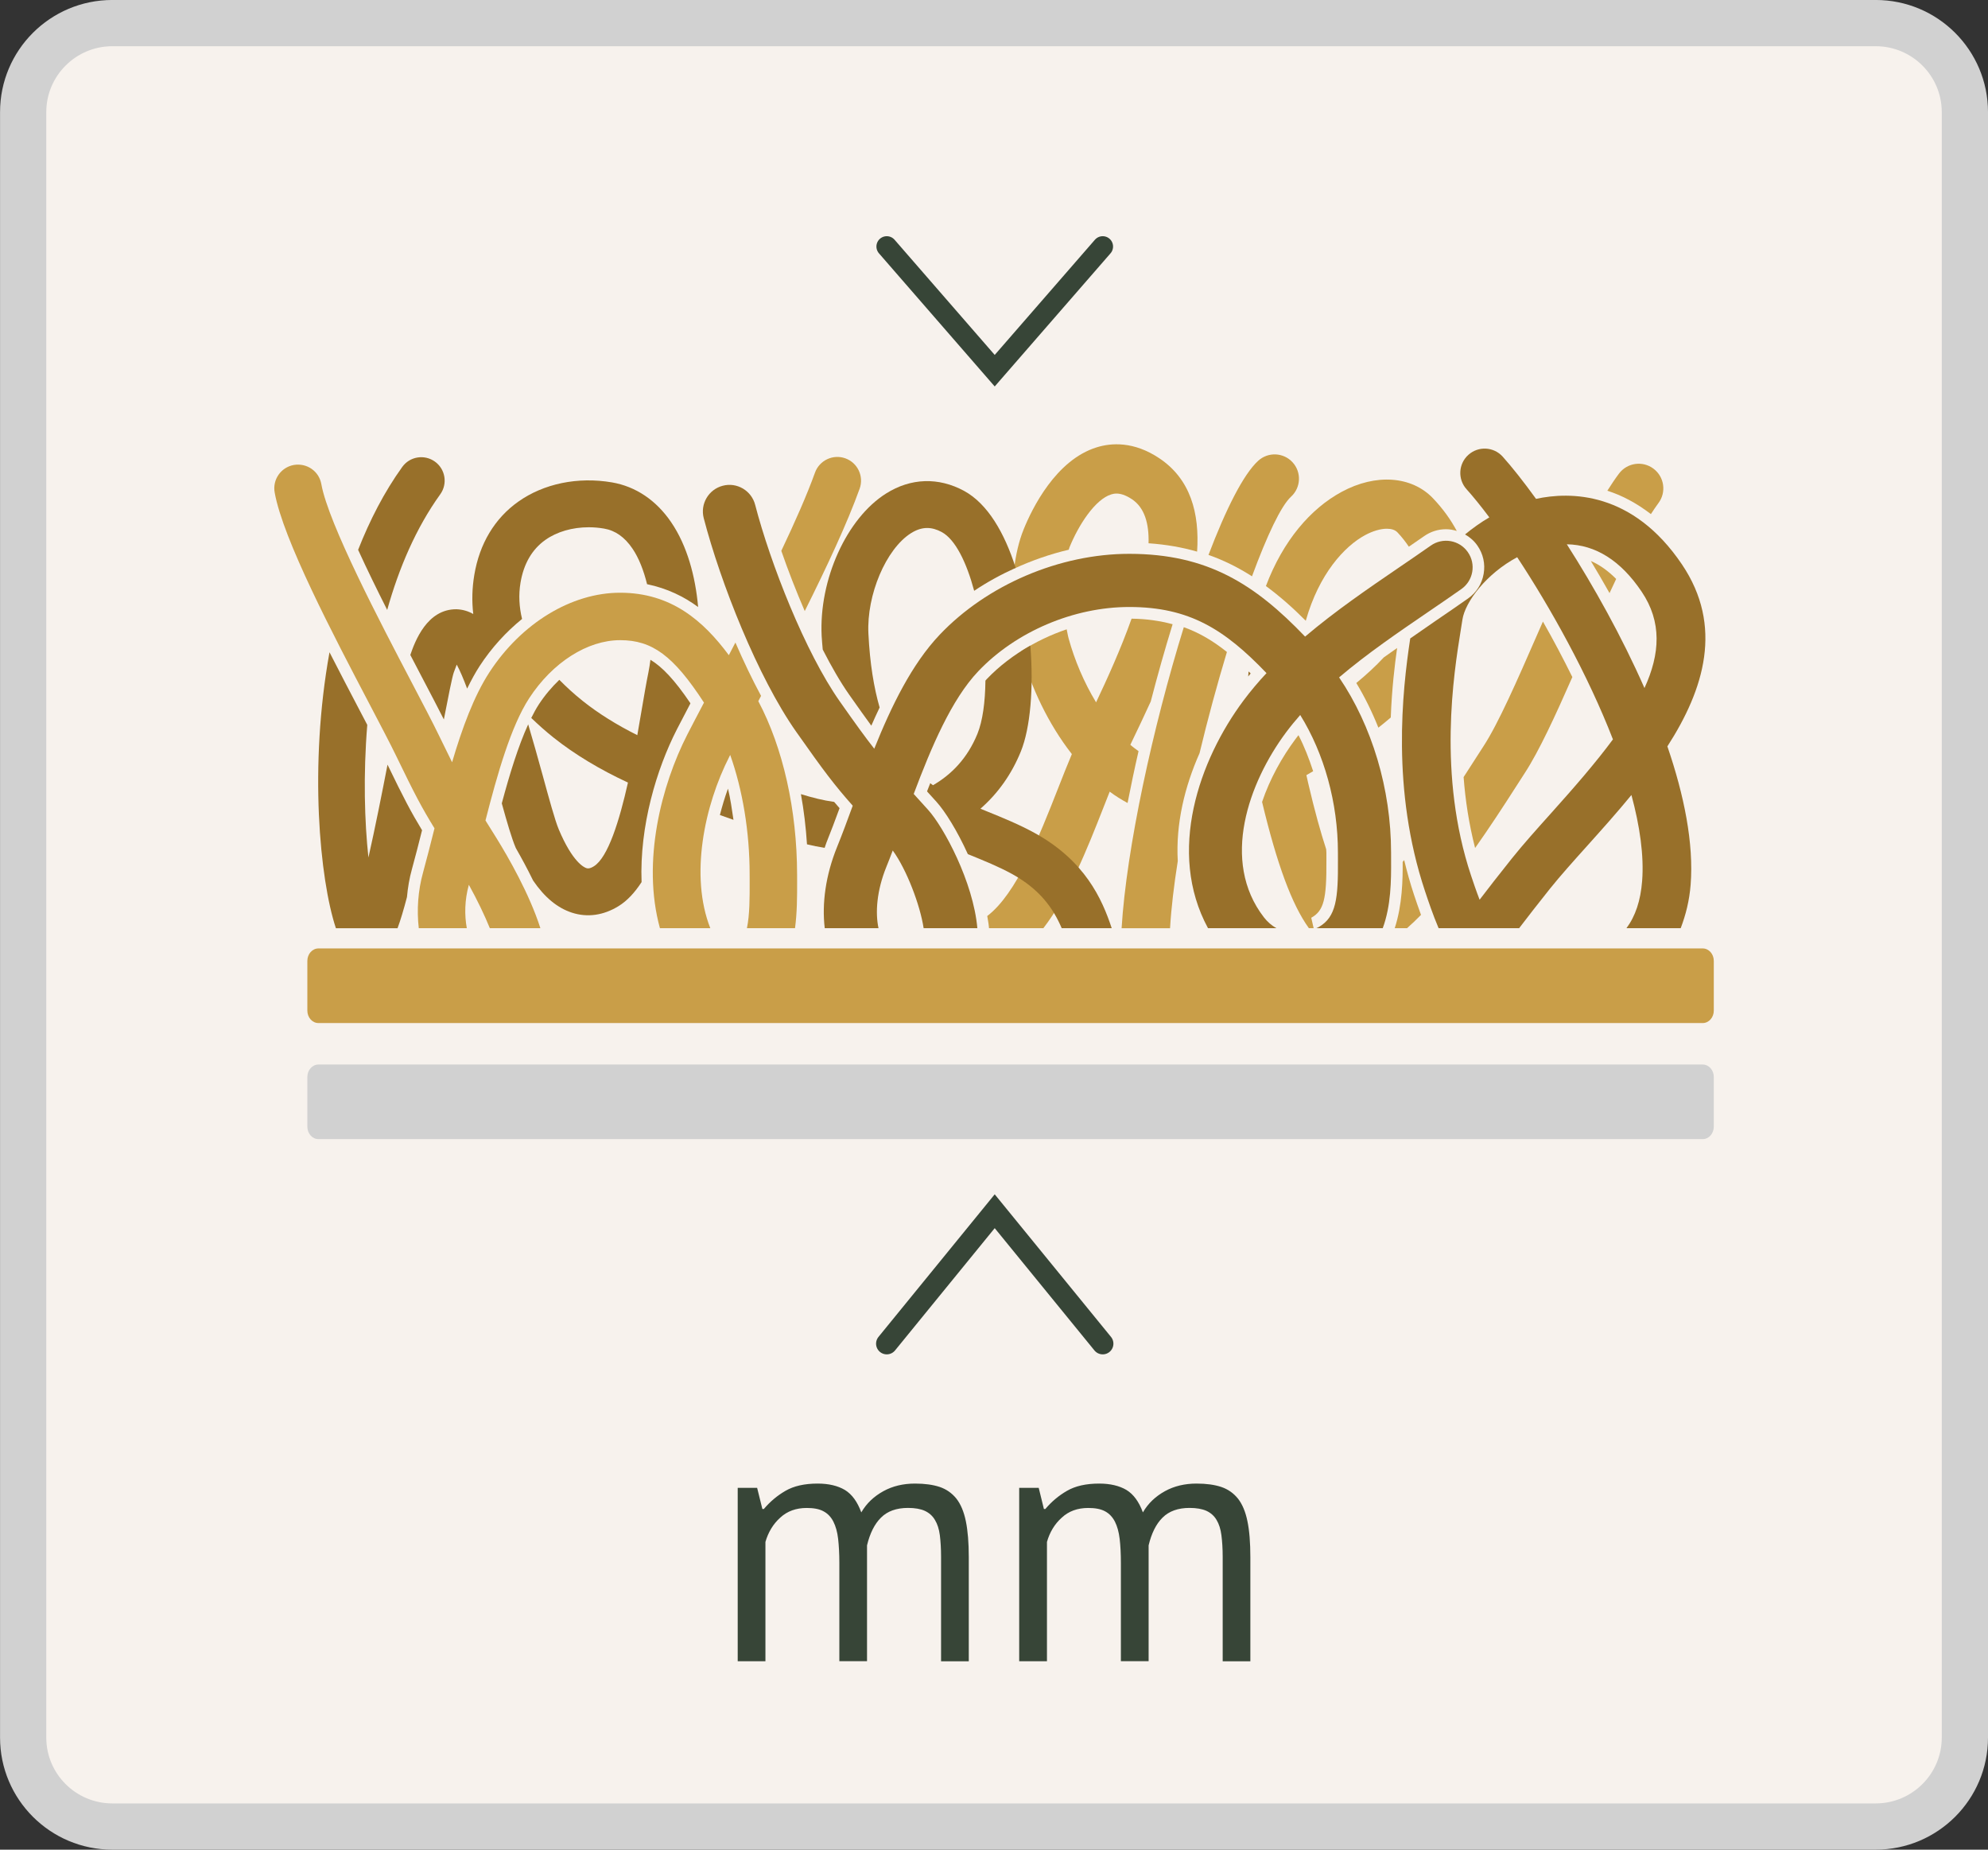 <?xml version="1.0" encoding="utf-8"?>
<!-- Generator: Adobe Illustrator 16.0.0, SVG Export Plug-In . SVG Version: 6.00 Build 0)  -->
<!DOCTYPE svg PUBLIC "-//W3C//DTD SVG 1.1//EN" "http://www.w3.org/Graphics/SVG/1.1/DTD/svg11.dtd">
<svg version="1.1" id="Layer_1" xmlns="http://www.w3.org/2000/svg" xmlns:xlink="http://www.w3.org/1999/xlink" x="0px" y="0px"
	 width="86px" height="80px" viewBox="0 0 86 80" enable-background="new 0 0 86 80" xml:space="preserve">
<rect x="0" y="0" width="86" height="80" fill="#333333" stroke="none"/>
<g>
	<g>
		<path fill="#F7F2ED" d="M4.861,79.665c-2.13,0-3.859-1.728-3.859-3.848V5.512c0-2.121,1.729-3.851,3.859-3.851H81.14
			c2.131,0,3.86,1.729,3.86,3.851v70.306c0,2.12-1.729,3.848-3.858,3.848H4.861z"/>
		<path fill="#D1D1D1" d="M81.142,1.999c1.576,0,2.858,1.277,2.858,2.85v70.303c0,1.57-1.282,2.848-2.858,2.848H4.861
			c-1.578,0-2.859-1.276-2.859-2.848V4.849c0-1.572,1.281-2.85,2.859-2.85H81.142 M81.142-0.001H4.861
			c-2.686,0-4.859,2.172-4.859,4.85v70.303C0.002,77.827,2.177,80,4.861,80H81.14c2.687,0,4.86-2.173,4.86-4.849V4.849
			C86,2.171,83.826-0.001,81.142-0.001L81.142-0.001z"/>
	</g>
</g>
<g>
	<g>
		<path fill="#C99E48" d="M74.138,43.71c0,0.297-0.215,0.538-0.479,0.538H13.775c-0.265,0-0.479-0.241-0.479-0.538v-2.151
			c0-0.297,0.215-0.538,0.479-0.538h59.884c0.264,0,0.479,0.241,0.479,0.538V43.71z"/>
		<path fill="#D1D1D1" d="M74.138,48.73c0,0.297-0.215,0.538-0.479,0.538H13.775c-0.265,0-0.479-0.241-0.479-0.538v-2.152
			c0-0.295,0.215-0.536,0.479-0.536h59.884c0.264,0,0.479,0.241,0.479,0.536V48.73z"/>
	</g>
	<g>
		<path fill="#98702A" d="M34.446,31.654c1.213,1.724,1.657,2.306,2.443,3.193c-0.231,0.633-0.455,1.237-0.678,1.787
			c-0.494,1.219-0.66,2.439-0.533,3.511h2.326c-0.143-0.665-0.081-1.612,0.338-2.648c0.093-0.229,0.186-0.466,0.278-0.712
			c0.597,0.816,1.187,2.363,1.336,3.36h2.324c-0.175-1.995-1.449-4.366-2.133-5.122l-0.62-0.684c0.758-2.016,1.63-4.081,2.792-5.306
			c1.63-1.716,4.131-2.78,6.53-2.78c0.003,0,0.007,0,0.01,0c2.589,0.003,4.116,0.965,5.93,2.86
			c-0.353,0.378-0.686,0.771-0.992,1.181c-1.918,2.57-3.329,6.551-1.539,9.851h2.959c-0.201-0.114-0.385-0.269-0.539-0.468
			c-1.885-2.435-0.66-5.835,0.961-8.007c0.19-0.255,0.395-0.504,0.608-0.746c1.037,1.671,1.631,3.796,1.631,5.948l0.001,0.338
			c0.01,1.631-0.069,2.447-0.824,2.882c-0.037,0.021-0.074,0.034-0.112,0.053h2.874c0.359-0.978,0.366-2.054,0.361-2.947
			l-0.001-0.325c0-2.746-0.824-5.478-2.248-7.575c1.204-1.023,2.56-1.948,3.889-2.855c0.479-0.326,0.947-0.646,1.399-0.965
			c0.52-0.365,0.645-1.083,0.278-1.602c-0.364-0.519-1.081-0.644-1.601-0.278c-0.443,0.312-0.904,0.626-1.373,0.946
			c-1.326,0.905-2.753,1.879-4.063,2.99c-2.177-2.273-4.227-3.575-7.596-3.58c-0.004,0-0.008,0-0.012,0
			c-3.009,0-6.149,1.339-8.198,3.497c-1.207,1.271-2.089,3.082-2.832,4.932c-0.387-0.491-0.808-1.074-1.495-2.051
			c-1.491-2.12-2.998-5.961-3.658-8.5c-0.16-0.614-0.79-0.985-1.401-0.823c-0.614,0.16-0.983,0.788-0.823,1.402
			C31.173,25.213,32.781,29.289,34.446,31.654z"/>
	</g>
	<path fill="#98702A" d="M54.104,29.127c-0.03-0.031-0.06-0.057-0.091-0.086c-0.004,0.073-0.012,0.143-0.016,0.217
		C54.034,29.214,54.065,29.17,54.104,29.127z"/>
	<path fill="#C99E48" d="M57.38,37.214l-0.001-0.34c0-0.048-0.008-0.095-0.009-0.142c-0.235-0.723-0.496-1.648-0.777-2.854
		c-0.027-0.118-0.054-0.235-0.079-0.352c0.097-0.055,0.194-0.115,0.292-0.171c-0.177-0.54-0.379-1.067-0.635-1.558
		c-0.044,0.057-0.088,0.113-0.131,0.171c-0.581,0.778-1.108,1.724-1.443,2.717c0.646,2.698,1.288,4.438,2.024,5.459h0.207
		l-0.104-0.45C57.271,39.391,57.39,38.889,57.38,37.214z"/>
	<path fill="#C99E48" d="M48.778,34.73c0.144-0.731,0.299-1.478,0.475-2.241c-0.119-0.09-0.24-0.173-0.355-0.276l0.083-0.174
		c0.244-0.506,0.521-1.089,0.8-1.7c0.291-1.12,0.607-2.244,0.946-3.341c-0.534-0.141-1.109-0.233-1.776-0.24
		c-0.462,1.305-1.057,2.611-1.535,3.619c-0.519-0.857-0.929-1.82-1.188-2.765c-0.038-0.137-0.053-0.261-0.084-0.393
		c-0.696,0.235-1.361,0.555-1.973,0.948c0.001,0.003,0.001,0.006,0.002,0.009c0.426,1.548,1.18,3.142,2.195,4.439
		c-0.199,0.471-0.399,0.98-0.607,1.51c-0.803,2.044-1.78,4.522-3.053,5.494c0.026,0.161,0.059,0.324,0.072,0.482l0.004,0.044h2.352
		c1.104-1.435,1.89-3.413,2.607-5.241c0.089-0.227,0.176-0.447,0.262-0.664C48.252,34.426,48.513,34.586,48.778,34.73z"/>
	<path fill="#C99E48" d="M46.233,23.776c0.012-0.028,0.015-0.06,0.026-0.087c0.403-0.995,1.12-2.093,1.813-2.306
		c0.062-0.019,0.136-0.036,0.227-0.036c0.164,0,0.381,0.054,0.667,0.244c0.55,0.366,0.744,1.055,0.72,1.906
		c0.762,0.053,1.457,0.176,2.1,0.361c0.112-1.668-0.287-3.14-1.638-4.04c-1.106-0.739-2.081-0.664-2.701-0.472
		c-1.777,0.547-2.803,2.658-3.161,3.541c-0.22,0.542-0.341,1.116-0.416,1.707C44.629,24.244,45.423,23.967,46.233,23.776z"/>
	<path fill="#C99E48" d="M56.487,26.849c0.576-2.036,1.676-3.223,2.565-3.703c0.341-0.184,0.676-0.278,0.944-0.278
		c0.196,0,0.356,0.051,0.455,0.155c0.197,0.207,0.355,0.414,0.495,0.622c0.22-0.151,0.448-0.305,0.66-0.455
		c0.28-0.197,0.607-0.301,0.949-0.301c0.16,0,0.314,0.03,0.465,0.075c-0.259-0.486-0.597-0.958-1.026-1.409
		c-0.924-0.971-2.477-1.081-3.954-0.282c-1.345,0.726-2.538,2.115-3.277,4.074C55.361,25.787,55.93,26.288,56.487,26.849z"/>
	<path fill="#98702A" d="M36.735,30.045c0.409,0.58,0.71,1.003,0.958,1.341c0.11-0.257,0.235-0.522,0.359-0.786
		c-0.247-0.861-0.421-1.895-0.485-3.194c-0.083-1.675,0.762-3.666,1.844-4.347c0.236-0.148,0.466-0.223,0.697-0.223
		c0.206,0,0.414,0.059,0.631,0.176c0.591,0.321,1.073,1.313,1.403,2.541c0.564-0.38,1.169-0.708,1.795-0.992
		c-0.479-1.51-1.211-2.775-2.232-3.33c-1.105-0.599-2.304-0.561-3.373,0.113c-1.71,1.076-2.908,3.725-2.788,6.161
		c0.01,0.208,0.032,0.392,0.047,0.589C35.964,28.825,36.35,29.496,36.735,30.045z"/>
	<path fill="#98702A" d="M44.754,36.025c-0.681-0.374-1.383-0.658-2.063-0.934c-0.093-0.038-0.186-0.076-0.278-0.113
		c0.755-0.658,1.347-1.488,1.748-2.475c0.413-1.016,0.559-2.756,0.411-4.582c-0.704,0.4-1.35,0.888-1.89,1.456
		c-0.018,0.019-0.035,0.042-0.053,0.062c-0.01,0.916-0.117,1.738-0.346,2.3c-0.435,1.066-1.132,1.768-1.923,2.223
		c-0.041-0.027-0.078-0.061-0.118-0.088c-0.046,0.118-0.094,0.236-0.139,0.355l0.414,0.457c0.362,0.4,0.893,1.244,1.352,2.257
		c0.02,0.008,0.041,0.017,0.061,0.024c0.653,0.266,1.271,0.516,1.847,0.832c1.222,0.672,1.793,1.507,2.151,2.345h2.164
		C47.672,38.87,46.929,37.221,44.754,36.025z"/>
	<g>
		<path fill="#C99E48" d="M65.577,34.031l0.371-0.576c0.629-0.961,1.33-2.488,2.071-4.171c-0.394-0.797-0.816-1.6-1.273-2.401
			c-0.083,0.19-0.166,0.379-0.249,0.569c-0.863,1.976-1.679,3.842-2.33,4.836l-0.385,0.597c-0.123,0.192-0.284,0.444-0.467,0.725
			c0.074,0.988,0.229,2.022,0.497,3.067C64.405,35.838,64.995,34.941,65.577,34.031z"/>
		<path fill="#C99E48" d="M68.819,24.264c0.255,0.42,0.529,0.893,0.809,1.388c0.096-0.208,0.191-0.41,0.287-0.612
			C69.57,24.695,69.206,24.429,68.819,24.264z"/>
		<path fill="#C99E48" d="M61.168,38.695c-0.167-0.502-0.304-1.002-0.424-1.497c-0.022,0.026-0.044,0.055-0.065,0.081
			c0.004,0.762-0.012,1.85-0.344,2.866h0.533c0.2-0.176,0.401-0.368,0.604-0.575C61.352,39.242,61.25,38.94,61.168,38.695z"/>
		<path fill="#C99E48" d="M71.417,22.236c0.109-0.168,0.219-0.333,0.325-0.475c0.353-0.471,0.257-1.138-0.214-1.491
			c-0.47-0.353-1.137-0.257-1.491,0.213c-0.168,0.224-0.336,0.476-0.504,0.742C70.144,21.419,70.782,21.746,71.417,22.236z"/>
	</g>
	<path fill="#98702A" d="M72.763,24.415c-2.144-3.181-4.853-3.155-6.315-2.839c-0.546-0.755-1.04-1.377-1.442-1.825
		c-0.39-0.434-1.055-0.466-1.486-0.078c-0.432,0.389-0.467,1.054-0.078,1.486c0.291,0.323,0.624,0.734,0.986,1.218
		c-0.371,0.216-0.722,0.467-1.051,0.737c0.205,0.118,0.39,0.275,0.529,0.475c0.254,0.359,0.352,0.796,0.276,1.23
		c-0.075,0.435-0.315,0.813-0.677,1.067c-0.453,0.319-0.924,0.641-1.405,0.969c-0.363,0.248-0.729,0.504-1.094,0.758
		c-0.347,2.285-0.82,6.554,0.637,10.924c0.145,0.434,0.334,1.002,0.59,1.608h3.484c0.367-0.479,0.789-1.027,1.327-1.7
		c0.455-0.568,1.025-1.203,1.629-1.875c0.611-0.681,1.269-1.414,1.902-2.186c0.364,1.348,0.547,2.619,0.463,3.716
		c-0.066,0.853-0.291,1.525-0.679,2.045h2.347c0.217-0.569,0.376-1.187,0.43-1.883c0.139-1.785-0.28-3.863-1.006-5.981
		C73.725,29.809,74.558,27.079,72.763,24.415z M67.106,35.164c-0.624,0.695-1.213,1.352-1.705,1.967
		c-0.561,0.7-1.014,1.287-1.394,1.783c-0.155-0.402-0.277-0.768-0.369-1.042c-1.454-4.364-0.748-8.744-0.447-10.615l0.072-0.453
		c0.116-0.774,1.037-1.993,2.37-2.704c1.446,2.194,3.055,5.078,4.142,7.879C69.029,32.988,68.109,34.047,67.106,35.164z
		 M71.139,29.759c-0.986-2.242-2.206-4.416-3.359-6.218c1.247,0.021,2.333,0.707,3.237,2.05
		C71.897,26.897,71.82,28.275,71.139,29.759z"/>
	<g>
		<path fill="#C99E48" d="M34.813,26.429c0.947-1.895,1.835-3.792,2.375-5.293c0.191-0.533-0.085-1.121-0.619-1.313
			c-0.531-0.191-1.121,0.086-1.313,0.619c-0.347,0.964-0.869,2.145-1.457,3.382C34.093,24.674,34.439,25.563,34.813,26.429z"/>
		<path fill="#C99E48" d="M32.804,30.326c0.039-0.074,0.08-0.154,0.119-0.229c-0.389-0.724-0.761-1.503-1.11-2.306
			c-0.095,0.183-0.191,0.369-0.284,0.546c-1.111-1.497-2.501-2.697-4.695-2.701c-0.003,0-0.006,0-0.01,0
			c-2.103,0-4.269,1.317-5.652,3.44c-0.667,1.023-1.181,2.419-1.615,3.892c-0.159-0.317-0.344-0.695-0.574-1.171
			c-0.26-0.539-0.681-1.341-1.173-2.28c-1.348-2.57-3.604-6.872-3.909-8.577c-0.099-0.557-0.621-0.925-1.19-0.83
			c-0.558,0.1-0.93,0.633-0.829,1.191c0.36,2.017,2.528,6.15,4.111,9.168c0.479,0.915,0.889,1.695,1.143,2.221
			c0.825,1.705,1.102,2.225,1.66,3.136c-0.004,0.015-0.008,0.029-0.011,0.044c-0.166,0.657-0.324,1.286-0.481,1.854
			c-0.225,0.808-0.278,1.639-0.188,2.421h2.078c-0.103-0.563-0.096-1.212,0.087-1.871c0.001-0.001,0.001-0.003,0.002-0.005
			c0.376,0.68,0.68,1.319,0.907,1.876h2.187c-0.476-1.487-1.389-3.071-1.898-3.894l-0.446-0.715
			c-0.011-0.018-0.021-0.034-0.031-0.051c0.51-1.992,1.097-4.068,1.892-5.289c1.01-1.547,2.517-2.508,3.934-2.508
			c0.002,0,0.004,0,0.006,0c1.382,0.002,2.298,0.67,3.62,2.701c-0.272,0.518-0.517,0.982-0.718,1.375
			c-1.126,2.197-1.979,5.508-1.188,8.38h2.179c-0.888-2.254-0.267-5.293,0.836-7.442c0.009-0.018,0.018-0.033,0.025-0.051
			c0.538,1.514,0.841,3.327,0.841,5.164l0.001,0.317c0.002,0.688,0.003,1.429-0.118,2.012h2.08c0.09-0.666,0.093-1.36,0.091-2.02
			l-0.001-0.31C34.477,35.023,33.872,32.34,32.804,30.326z"/>
	</g>
	<g>
		<path fill="#C99E48" d="M54.161,24.926c0.649-1.763,1.258-3.049,1.69-3.445c0.429-0.393,0.458-1.059,0.064-1.487
			c-0.392-0.428-1.057-0.457-1.486-0.065c-0.642,0.587-1.396,2.092-2.15,4.072C52.957,24.239,53.577,24.553,54.161,24.926z"/>
		<path fill="#C99E48" d="M51.892,32.576c0.358-1.495,0.765-2.988,1.184-4.377c-0.586-0.469-1.187-0.83-1.865-1.072
			c-1.34,4.325-2.482,9.576-2.691,13.019h2.096c0.051-0.869,0.168-1.854,0.334-2.903C50.858,35.635,51.248,34.025,51.892,32.576z"/>
	</g>
	<g>
		<path fill="#98702A" d="M17.75,28.327c0.175,0.336,0.341,0.652,0.49,0.938l0.063,0.12c0.349,0.666,0.658,1.256,0.898,1.732
			c0.186-0.963,0.357-1.824,0.428-2.029c0.047-0.134,0.09-0.248,0.129-0.343c0.145,0.266,0.297,0.629,0.45,1.038
			c0.176-0.36,0.355-0.691,0.543-0.979c0.518-0.794,1.145-1.475,1.833-2.034c-0.125-0.517-0.156-1.038-0.067-1.568
			c0.137-0.817,0.497-1.439,1.072-1.848c0.502-0.357,1.174-0.549,1.879-0.549c0.22,0,0.442,0.019,0.663,0.057
			c0.487,0.083,0.89,0.367,1.23,0.867c0.274,0.403,0.483,0.938,0.631,1.538c0.873,0.18,1.604,0.541,2.209,0.988
			c-0.119-1.327-0.472-2.648-1.166-3.667c-0.647-0.951-1.533-1.547-2.562-1.724c-1.479-0.252-2.955,0.053-4.059,0.838
			c-1.016,0.722-1.671,1.816-1.896,3.165c-0.096,0.572-0.11,1.135-0.045,1.69c-0.226-0.129-0.467-0.197-0.729-0.206
			C18.472,26.343,17.954,27.733,17.75,28.327z"/>
		<path fill="#98702A" d="M31.492,34.109c-0.135,0.367-0.249,0.751-0.35,1.141c0.192,0.065,0.391,0.136,0.588,0.209
			C31.663,35.002,31.597,34.543,31.492,34.109z"/>
		<path fill="#98702A" d="M16.75,26.38c0.507-1.808,1.244-3.54,2.295-5.001c0.327-0.455,0.224-1.087-0.231-1.414
			c-0.454-0.326-1.088-0.223-1.413,0.231c-0.784,1.09-1.406,2.308-1.909,3.585C15.873,24.616,16.312,25.513,16.75,26.38z"/>
		<path fill="#98702A" d="M17.82,37.591c0.144-0.518,0.287-1.087,0.438-1.683c-0.485-0.801-0.784-1.37-1.494-2.835
			c-0.241,1.245-0.539,2.743-0.826,4.015c-0.167-1.534-0.228-3.563-0.05-5.736c-0.102-0.195-0.208-0.398-0.319-0.609
			c-0.414-0.791-0.866-1.652-1.315-2.532c-0.891,4.915-0.424,9.826,0.277,11.936h2.666c0.128-0.341,0.262-0.791,0.408-1.347
			C17.642,38.389,17.711,37.982,17.82,37.591z"/>
		<path fill="#98702A" d="M36.085,34.683c-0.462-0.062-0.946-0.184-1.438-0.336c0.129,0.704,0.215,1.429,0.263,2.171
			c0.254,0.06,0.509,0.113,0.764,0.152c0.028-0.074,0.046-0.149,0.076-0.223c0.188-0.464,0.376-0.967,0.569-1.493
			C36.238,34.862,36.161,34.772,36.085,34.683z"/>
		<path fill="#98702A" d="M29.286,31.538c0.166-0.322,0.359-0.694,0.575-1.103c0.001-0.008,0.003-0.015,0.004-0.021
			c-0.682-1.011-1.218-1.57-1.727-1.878c-0.024,0.18-0.05,0.361-0.086,0.537c-0.095,0.461-0.193,1.043-0.304,1.691
			c-0.051,0.302-0.11,0.652-0.178,1.033c-0.879-0.439-1.684-0.939-2.359-1.478c-0.384-0.306-0.712-0.61-1.015-0.916
			c-0.322,0.309-0.625,0.663-0.889,1.067c-0.112,0.173-0.221,0.372-0.325,0.582c0.299,0.287,0.615,0.572,0.967,0.852
			c0.91,0.725,2.015,1.387,3.216,1.943c-0.369,1.646-0.862,3.242-1.475,3.621c-0.194,0.121-0.282,0.092-0.327,0.078
			c-0.094-0.031-0.595-0.254-1.193-1.678c-0.163-0.39-0.419-1.328-0.691-2.322c-0.224-0.818-0.43-1.543-0.63-2.217
			c-0.429,0.939-0.802,2.151-1.142,3.417c0.23,0.833,0.425,1.499,0.595,1.905c0.006,0.016,0.013,0.028,0.02,0.043
			c0.232,0.404,0.49,0.879,0.739,1.389c0.496,0.728,1.053,1.189,1.686,1.393c0.667,0.215,1.362,0.115,2.011-0.285
			c0.382-0.236,0.707-0.594,0.996-1.039C27.663,35.718,28.404,33.259,29.286,31.538z"/>
	</g>
	<path fill="#C99E48" d="M60.439,28.027c-0.191,0.138-0.387,0.268-0.577,0.407c-0.357,0.385-0.761,0.753-1.189,1.107
		c0.366,0.604,0.684,1.253,0.955,1.931c0.183-0.143,0.361-0.29,0.536-0.439C60.211,29.775,60.338,28.736,60.439,28.027z"/>
</g>
<g>
	<g enable-background="new    ">
		<path fill="#374537" d="M36.31,71.844V67.6c0-0.398-0.02-0.748-0.053-1.043s-0.104-0.543-0.203-0.74
			c-0.1-0.199-0.242-0.352-0.428-0.451c-0.186-0.102-0.428-0.145-0.729-0.145c-0.459,0-0.844,0.139-1.146,0.42
			c-0.305,0.275-0.518,0.629-0.639,1.049v5.16h-1.199v-7.5h0.84l0.227,0.916h0.063c0.271-0.32,0.582-0.582,0.938-0.787
			c0.354-0.205,0.814-0.313,1.389-0.313c0.48,0,0.871,0.094,1.178,0.275c0.309,0.189,0.541,0.51,0.711,0.971
			c0.23-0.395,0.547-0.691,0.953-0.916c0.404-0.223,0.861-0.33,1.373-0.33c0.42,0,0.773,0.049,1.064,0.145
			c0.289,0.098,0.527,0.264,0.721,0.502c0.189,0.24,0.326,0.564,0.412,0.98c0.084,0.41,0.127,0.93,0.127,1.559v4.5h-1.199v-4.514
			c0-0.361-0.02-0.674-0.053-0.939c-0.035-0.268-0.105-0.484-0.211-0.658c-0.104-0.178-0.25-0.307-0.438-0.395
			c-0.184-0.084-0.428-0.127-0.727-0.127c-0.5,0-0.893,0.141-1.17,0.42c-0.281,0.277-0.48,0.684-0.604,1.199v5.01H36.31V71.844
			L36.31,71.844z"/>
		<path fill="#374537" d="M48.489,71.844V67.6c0-0.398-0.018-0.748-0.053-1.043s-0.104-0.543-0.203-0.74
			c-0.102-0.199-0.242-0.352-0.428-0.451c-0.188-0.102-0.43-0.145-0.729-0.145c-0.463,0-0.846,0.139-1.146,0.42
			c-0.307,0.275-0.52,0.629-0.639,1.049v5.16h-1.201v-7.5h0.844l0.225,0.916h0.061c0.271-0.32,0.582-0.582,0.939-0.787
			c0.355-0.205,0.816-0.313,1.389-0.313c0.48,0,0.873,0.094,1.18,0.275c0.307,0.186,0.543,0.51,0.713,0.971
			c0.229-0.395,0.547-0.691,0.951-0.916c0.404-0.223,0.861-0.33,1.373-0.33c0.42,0,0.773,0.049,1.063,0.145
			c0.291,0.098,0.529,0.264,0.723,0.502c0.189,0.24,0.328,0.564,0.412,0.98c0.086,0.408,0.127,0.93,0.127,1.559v4.5h-1.197v-4.514
			c0-0.361-0.021-0.674-0.055-0.939c-0.035-0.268-0.104-0.484-0.209-0.658c-0.104-0.178-0.25-0.307-0.438-0.395
			c-0.189-0.084-0.432-0.127-0.73-0.127c-0.5,0-0.891,0.141-1.17,0.42c-0.281,0.277-0.479,0.684-0.602,1.199v5.01h-1.199V71.844
			L48.489,71.844z"/>
	</g>
	<polyline fill="none" stroke="#374537" stroke-width="0.925" stroke-linecap="round" stroke-miterlimit="10" points="
		47.703,58.115 43.031,52.387 38.361,58.115 	"/>
	<polyline fill="none" stroke="#374537" stroke-width="0.895" stroke-linecap="round" stroke-miterlimit="10" points="
		47.703,10.663 43.031,16.033 38.361,10.663 	"/>
</g>
</svg>
